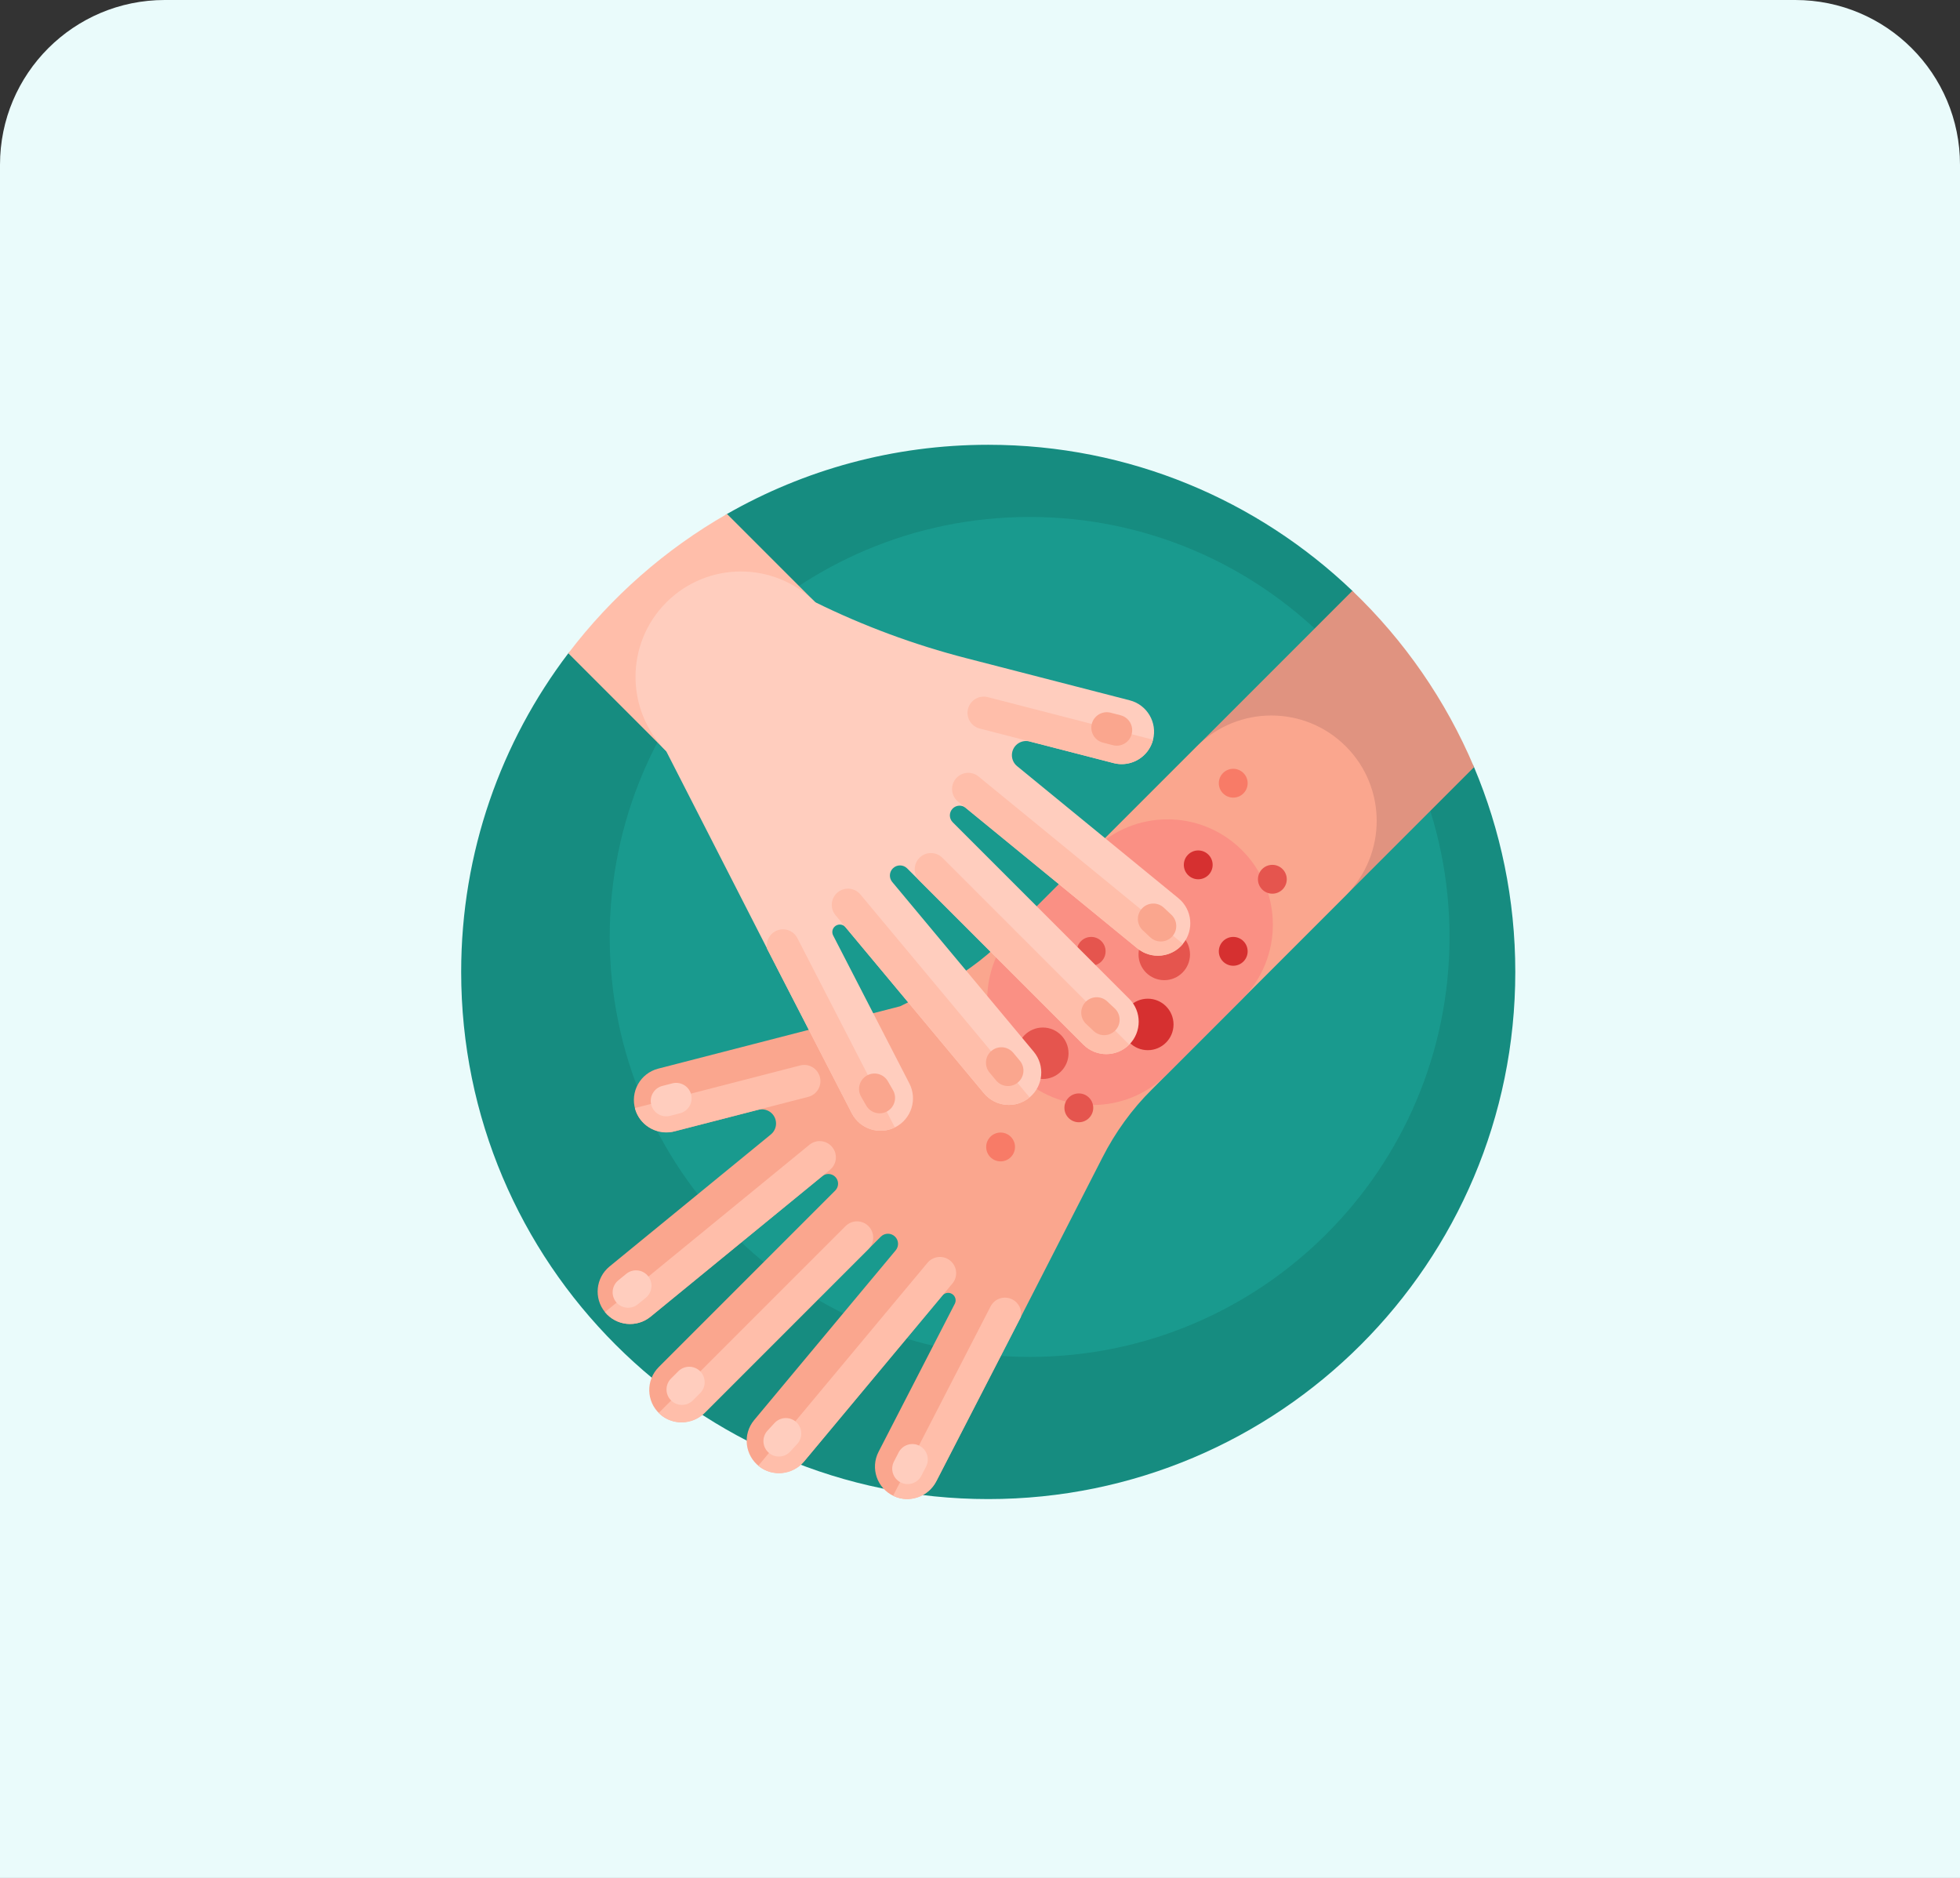 <svg width="119" height="114" viewBox="0 0 119 114" fill="none" xmlns="http://www.w3.org/2000/svg">
<rect x="0" y="0" width="119" height="114" fill="#333333" stroke="none"/>
<path d="M0 10C0 4.477 4.477 0 10 0H109C114.523 0 119 4.477 119 10V114H0V10Z" fill="#EAFBFB"/>
<g clip-path="url(#clip0)">
<path d="M92 59C92 76.673 77.673 91 60 91C42.327 91 28 76.673 28 59C28 51.732 30.423 45.03 34.505 39.657C34.797 39.274 36.191 39.478 36.499 39.108C38.599 36.589 41.078 34.398 43.848 32.621C44.303 32.33 43.67 31.469 44.139 31.201C48.815 28.528 54.229 27 60 27C68.575 27 76.363 30.373 82.108 35.865C82.457 36.199 82.049 37.617 82.383 37.967C84.544 40.227 86.377 42.803 87.806 45.62C88.142 46.282 89.205 45.88 89.495 46.568C91.108 50.39 92 54.591 92 59Z" fill="#168C80"/>
<path d="M88.007 56.875C88.007 70.956 76.592 82.37 62.512 82.37C48.432 82.37 37.018 70.956 37.018 56.875C37.018 42.795 48.432 31.381 62.512 31.381C76.592 31.381 88.007 42.795 88.007 56.875Z" fill="#199A8E"/>
<path d="M56.242 61.732L82.108 35.865C85.249 38.868 87.78 42.504 89.495 46.568L65.287 70.777L56.242 61.732Z" fill="#E09380"/>
<path d="M81.711 54.352L69.939 66.124C68.724 67.339 67.708 68.739 66.93 70.272L61.044 81.771L56.866 89.883C56.381 90.825 55.239 91.263 54.275 90.822C53.246 90.352 52.829 89.124 53.341 88.13L57.97 79.143C58.06 78.968 58.027 78.754 57.887 78.614C57.698 78.425 57.388 78.439 57.217 78.644L48.849 88.68C48.17 89.494 46.961 89.673 46.116 89.033C45.214 88.35 45.074 87.061 45.79 86.202L54.382 75.899C54.585 75.655 54.569 75.296 54.345 75.072C54.105 74.832 53.716 74.832 53.477 75.072L42.818 85.731C42.068 86.48 40.848 86.549 40.064 85.836C39.227 85.075 39.204 83.778 39.995 82.987L50.711 72.271C50.941 72.041 50.941 71.668 50.711 71.438C50.497 71.224 50.155 71.207 49.921 71.399L39.5 79.927C38.659 80.616 37.419 80.492 36.731 79.651C36.042 78.81 36.166 77.57 37.007 76.881L46.801 68.866C47.195 68.544 47.225 67.952 46.865 67.592C46.65 67.377 46.337 67.292 46.042 67.368L40.999 68.667C39.972 68.931 38.886 68.371 38.574 67.358C38.24 66.277 38.88 65.149 39.963 64.87L54.651 61.085L56.642 60.104C58.242 59.316 59.703 58.269 60.965 57.007L72.665 45.307C75.163 42.809 79.213 42.809 81.711 45.307C84.209 47.805 84.209 51.854 81.711 54.352Z" fill="#FAA68E"/>
<path d="M50.389 71.016L39.5 79.928C38.659 80.616 37.419 80.492 36.73 79.651L49.143 69.493C49.563 69.149 50.183 69.211 50.527 69.631C50.872 70.052 50.81 70.672 50.389 71.016ZM52.728 74.43C52.343 74.045 51.72 74.045 51.336 74.43L39.995 85.771C40.763 86.539 42.009 86.539 42.778 85.771L52.728 75.821C53.112 75.437 53.112 74.814 52.728 74.43ZM40.82 68.709L49.073 66.583C49.599 66.447 49.916 65.91 49.78 65.384C49.644 64.858 49.108 64.541 48.582 64.677L38.547 67.263C38.547 67.264 38.547 67.265 38.548 67.267C38.808 68.278 39.809 68.902 40.82 68.709ZM61.467 78.881C60.984 78.632 60.39 78.822 60.142 79.305L54.223 90.798C55.183 91.27 56.348 90.888 56.84 89.933L61.981 79.951C62.066 79.53 61.867 79.087 61.467 78.881ZM57.699 76.531C57.282 76.183 56.661 76.239 56.313 76.656L46.041 88.975C46.876 89.671 48.117 89.558 48.813 88.724L57.824 77.916C58.172 77.499 58.116 76.879 57.699 76.531Z" fill="#FFBEAA"/>
<path d="M75.408 60.656L70.857 65.207C68.359 67.704 64.309 67.704 61.812 65.207C59.314 62.709 59.314 58.659 61.812 56.162L66.363 51.611C68.861 49.113 72.91 49.113 75.408 51.611C77.906 54.108 77.906 58.158 75.408 60.656Z" fill="#FA9084"/>
<path d="M61.625 69.625C61.625 70.109 61.233 70.5 60.75 70.5C60.267 70.5 59.875 70.109 59.875 69.625C59.875 69.142 60.267 68.75 60.75 68.75C61.233 68.75 61.625 69.142 61.625 69.625ZM75.75 47.544C75.75 48.027 75.358 48.419 74.875 48.419C74.392 48.419 74 48.027 74 47.544C74 47.061 74.392 46.669 74.875 46.669C75.358 46.669 75.75 47.061 75.75 47.544Z" fill="#F87B67"/>
<path d="M71.25 62.188C71.25 63.05 70.55 63.75 69.688 63.75C68.825 63.75 68.125 63.05 68.125 62.188C68.125 61.325 68.825 60.625 69.688 60.625C70.55 60.625 71.25 61.325 71.25 62.188ZM74.875 56.875C74.392 56.875 74 57.267 74 57.75C74 58.233 74.392 58.625 74.875 58.625C75.358 58.625 75.75 58.233 75.75 57.75C75.75 57.267 75.358 56.875 74.875 56.875ZM72.75 51.625C72.267 51.625 71.875 52.017 71.875 52.5C71.875 52.983 72.267 53.375 72.75 53.375C73.233 53.375 73.625 52.983 73.625 52.5C73.625 52.017 73.233 51.625 72.75 51.625Z" fill="#D63030"/>
<path d="M66.375 67.25C66.375 67.733 65.983 68.125 65.5 68.125C65.017 68.125 64.625 67.733 64.625 67.25C64.625 66.767 65.017 66.375 65.5 66.375C65.983 66.375 66.375 66.767 66.375 67.25ZM66.25 56.875C65.767 56.875 65.375 57.267 65.375 57.75C65.375 58.233 65.767 58.625 66.25 58.625C66.733 58.625 67.125 58.233 67.125 57.75C67.125 57.267 66.733 56.875 66.25 56.875ZM63.312 62.375C62.45 62.375 61.75 63.075 61.75 63.938C61.75 64.8 62.45 65.5 63.312 65.5C64.175 65.5 64.875 64.8 64.875 63.938C64.875 63.075 64.175 62.375 63.312 62.375ZM77.25 52.5C76.767 52.5 76.375 52.892 76.375 53.375C76.375 53.858 76.767 54.25 77.25 54.25C77.733 54.25 78.125 53.858 78.125 53.375C78.125 52.892 77.733 52.5 77.25 52.5ZM70.688 56.375C69.825 56.375 69.125 57.075 69.125 57.938C69.125 58.8 69.825 59.5 70.688 59.5C71.55 59.5 72.25 58.8 72.25 57.938C72.25 57.075 71.55 56.375 70.688 56.375Z" fill="#E5554E"/>
<path d="M52.312 39.373L43.267 48.418L34.506 39.657C37.108 36.231 40.386 33.347 44.14 31.2L52.312 39.373Z" fill="#FFBEAA"/>
<path d="M71.823 57.293C71.135 58.134 69.895 58.258 69.054 57.569L58.633 49.041C58.398 48.849 58.057 48.866 57.843 49.08C57.613 49.31 57.613 49.684 57.843 49.914L68.559 60.63C69.327 61.398 69.327 62.644 68.559 63.413C67.79 64.181 66.544 64.181 65.776 63.413L55.077 52.714C54.837 52.474 54.449 52.474 54.209 52.714C53.985 52.938 53.968 53.297 54.172 53.541L62.764 63.845C63.459 64.679 63.347 65.92 62.512 66.616C61.678 67.312 60.437 67.2 59.741 66.365L51.337 56.287C51.166 56.082 50.856 56.068 50.667 56.257C50.527 56.396 50.494 56.61 50.584 56.785L55.213 65.773C55.71 66.739 55.33 67.926 54.364 68.423C53.398 68.921 52.211 68.541 51.714 67.575L47.51 59.413L40.449 45.601L40.449 45.6C37.961 43.102 37.964 39.059 40.459 36.565C42.953 34.07 46.996 34.067 49.495 36.556C52.426 37.999 55.498 39.138 58.662 39.953L68.591 42.512C69.644 42.783 70.277 43.856 70.006 44.909C69.735 45.961 68.662 46.594 67.609 46.323L62.512 45.01C62.217 44.934 61.904 45.019 61.689 45.234C61.329 45.594 61.359 46.186 61.752 46.508L71.546 54.524C72.388 55.212 72.511 56.452 71.823 57.293Z" fill="#FFCDBE"/>
<path d="M57.217 52.072L68.559 63.413C67.79 64.182 66.544 64.182 65.775 63.413L55.826 53.464C55.441 53.079 55.441 52.456 55.826 52.072C56.21 51.688 56.833 51.688 57.217 52.072ZM50.855 54.173C50.437 54.521 50.381 55.142 50.729 55.559L59.74 66.366C60.436 67.201 61.677 67.313 62.512 66.617L52.24 54.299C51.892 53.882 51.272 53.825 50.855 54.173ZM59.411 47.136C58.99 46.791 58.37 46.853 58.026 47.274C57.682 47.694 57.744 48.314 58.164 48.658L69.053 57.57C69.895 58.259 71.135 58.135 71.823 57.294L59.411 47.136ZM59.481 44.225L67.734 46.352C68.745 46.544 69.745 45.92 70.005 44.909C70.006 44.908 70.006 44.907 70.007 44.905L59.972 42.319C59.446 42.184 58.909 42.501 58.773 43.027C58.638 43.553 58.955 44.09 59.481 44.225ZM47.087 56.524C46.686 56.73 46.487 57.173 46.572 57.593L51.713 67.575C52.205 68.531 53.371 68.913 54.331 68.441L48.412 56.948C48.163 56.465 47.57 56.275 47.087 56.524Z" fill="#FFBEAA"/>
<path d="M39.343 77.458C39.67 77.859 39.611 78.45 39.211 78.778L38.727 79.174C38.327 79.501 37.736 79.442 37.408 79.042C37.08 78.641 37.139 78.05 37.54 77.722L38.023 77.327C38.424 76.999 39.015 77.058 39.343 77.458ZM41.287 67.58C41.788 67.451 42.09 66.939 41.961 66.438C41.831 65.937 41.32 65.635 40.819 65.764L40.214 65.92C39.712 66.049 39.41 66.561 39.54 67.062C39.669 67.563 40.18 67.865 40.681 67.736L41.287 67.58ZM41.183 83.241L40.741 83.683C40.375 84.049 40.375 84.643 40.741 85.009C41.108 85.375 41.701 85.375 42.067 85.009L42.509 84.567C42.875 84.201 42.875 83.607 42.509 83.241C42.143 82.875 41.549 82.875 41.183 83.241ZM48.346 86.329C47.964 85.979 47.371 86.004 47.021 86.386L46.598 86.846C46.248 87.228 46.273 87.82 46.655 88.171C47.036 88.521 47.629 88.496 47.979 88.114L48.402 87.654C48.752 87.273 48.727 86.68 48.346 86.329ZM55.823 87.764C55.362 87.527 54.797 87.708 54.56 88.168L54.274 88.724C54.037 89.184 54.218 89.749 54.678 89.986C55.138 90.223 55.704 90.043 55.941 89.582L56.227 89.026C56.464 88.566 56.283 88.001 55.823 87.764Z" fill="#FFCDBE"/>
<path d="M54.218 66.177C54.477 66.625 54.323 67.199 53.875 67.458C53.426 67.716 52.853 67.563 52.594 67.115L52.282 66.573C52.023 66.125 52.176 65.552 52.625 65.293C53.073 65.034 53.647 65.187 53.906 65.636L54.218 66.177ZM61.52 63.91C61.188 63.512 60.597 63.459 60.199 63.79C59.802 64.122 59.748 64.713 60.08 65.111L60.48 65.591C60.812 65.988 61.403 66.042 61.8 65.71C62.198 65.379 62.252 64.787 61.92 64.39L61.52 63.91ZM67.681 61.217L67.225 60.79C66.847 60.436 66.254 60.455 65.9 60.833C65.546 61.211 65.566 61.804 65.944 62.158L66.4 62.586C66.778 62.94 67.371 62.92 67.725 62.542C68.079 62.164 68.059 61.571 67.681 61.217ZM71.119 55.529L70.663 55.102C70.285 54.748 69.691 54.768 69.338 55.146C68.984 55.524 69.003 56.117 69.381 56.471L69.837 56.898C70.215 57.252 70.808 57.233 71.162 56.855C71.516 56.477 71.497 55.883 71.119 55.529ZM68.036 43.42L67.431 43.264C66.93 43.135 66.418 43.437 66.289 43.938C66.16 44.44 66.462 44.951 66.963 45.08L67.569 45.236C68.07 45.365 68.581 45.063 68.71 44.562C68.84 44.061 68.538 43.55 68.036 43.42Z" fill="#FAA68E"/>
</g>
<defs>
<clipPath id="clip0">
<rect width="64" height="64" fill="white" transform="translate(28 27)"/>
</clipPath>
</defs>
</svg>

